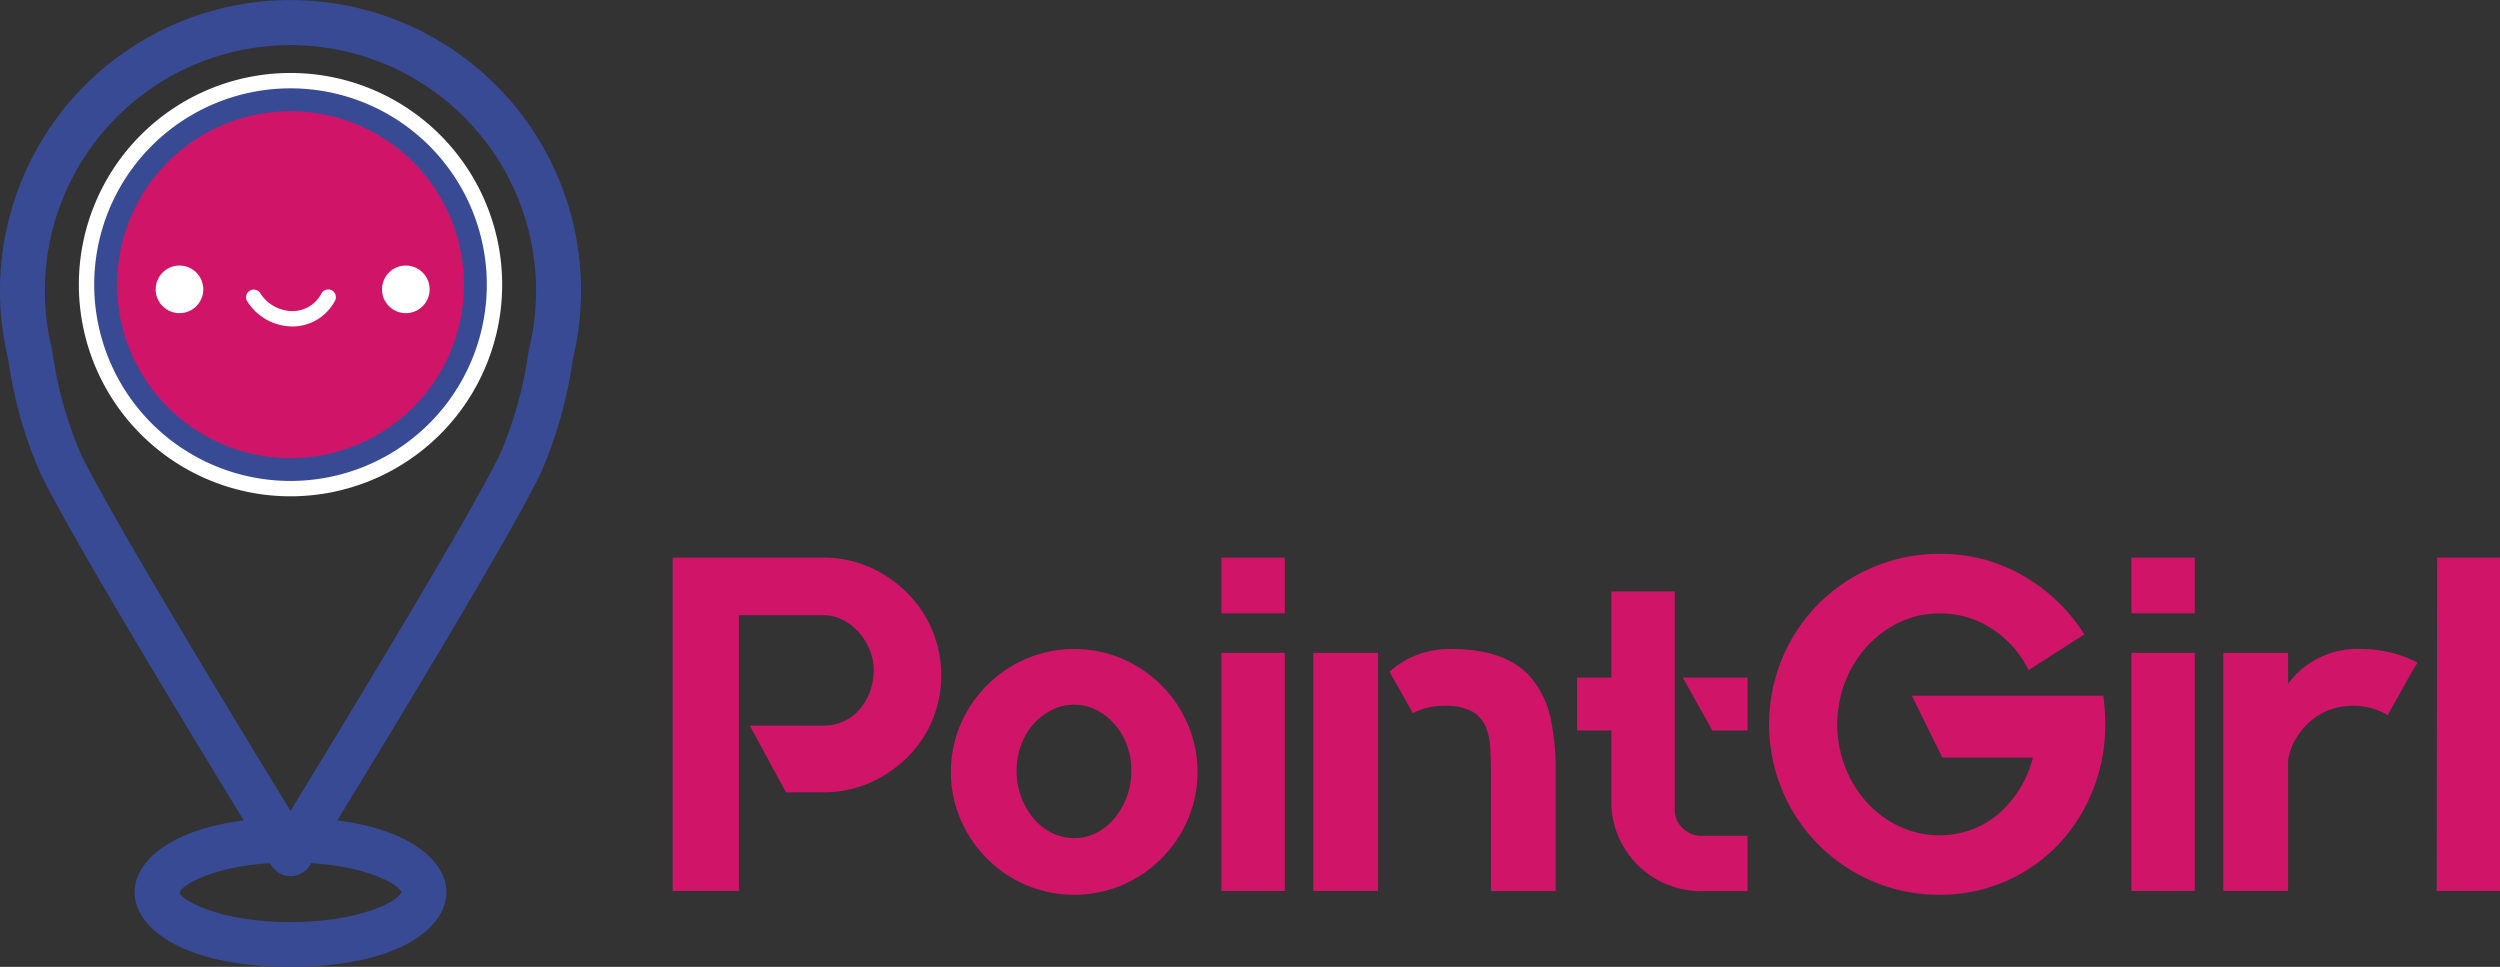 <svg xmlns="http://www.w3.org/2000/svg" width="162.74" height="62.938" viewBox="0 0 162.74 62.938">
  <rect x="0" y="0" width="162.74" height="62.938" fill="#333333" stroke="none"/>
  <g id="logo-02" transform="translate(-248.289 -466.749)">
    <g id="PointGirl">
      <g id="PointGirl-2">
        <g id="Grupo_334" data-name="Grupo 334">
          <path id="Trazado_404" data-name="Trazado 404" d="M304.855,503.651A8,8,0,0,1,307.3,505.3a7.629,7.629,0,0,1,1.658,2.434,7.62,7.62,0,0,1,0,5.951A7.463,7.463,0,0,1,307.3,516.1a8.136,8.136,0,0,1-2.449,1.628,7.4,7.4,0,0,1-2.976.6h-2.418l-2.356-4.34h4.774a3.2,3.2,0,0,0,1.287-.263,2.983,2.983,0,0,0,1.038-.745,3.733,3.733,0,0,0,.7-1.146,3.968,3.968,0,0,0,.264-1.473,3.4,3.4,0,0,0-.264-1.317,4.066,4.066,0,0,0-.7-1.132,3.474,3.474,0,0,0-1.038-.806,2.78,2.78,0,0,0-1.287-.31h-5.487v17.949h-4.309v-21.7h9.8A7.42,7.42,0,0,1,304.855,503.651Z" fill="#d01568"/>
          <path id="Trazado_405" data-name="Trazado 405" d="M318.216,509a7.742,7.742,0,0,1,3.131.636,8.1,8.1,0,0,1,4.262,4.262,7.873,7.873,0,0,1,0,6.2,8.1,8.1,0,0,1-4.262,4.262,8.025,8.025,0,0,1-6.262,0,8.11,8.11,0,0,1-4.263-4.262,7.885,7.885,0,0,1,0-6.2,8.11,8.11,0,0,1,4.263-4.262A7.739,7.739,0,0,1,318.216,509Zm0,12.307a3.122,3.122,0,0,0,1.441-.341,3.784,3.784,0,0,0,1.178-.945,4.7,4.7,0,0,0,.807-1.4,4.924,4.924,0,0,0,.294-1.721,4.747,4.747,0,0,0-.294-1.659,4.285,4.285,0,0,0-.807-1.363,3.988,3.988,0,0,0-1.178-.915,3.122,3.122,0,0,0-1.441-.341,3.215,3.215,0,0,0-1.457.341,3.941,3.941,0,0,0-1.194.915,4.3,4.3,0,0,0-.806,1.363,4.7,4.7,0,0,0-.294,1.659,4.879,4.879,0,0,0,.294,1.721,4.714,4.714,0,0,0,.806,1.4,3.742,3.742,0,0,0,1.194.945A3.215,3.215,0,0,0,318.216,521.306Z" fill="#d01568"/>
          <path id="Trazado_406" data-name="Trazado 406" d="M327.8,503.047h4.123v3.627H327.8Zm0,21.7v-15.5h4.123v15.5Z" fill="#d01568"/>
          <path id="Trazado_407" data-name="Trazado 407" d="M333.778,509.247h4.216v15.5h-4.216Zm14.322,1.8a5.974,5.974,0,0,1,1.116,2.418,16.1,16.1,0,0,1,.341,3.6v7.688h-4.216v-7.708q0-.87-.047-1.663a3.866,3.866,0,0,0-.325-1.4,2.043,2.043,0,0,0-.9-.948,3.728,3.728,0,0,0-1.767-.342,4.441,4.441,0,0,0-2.015.465v.031l-.031-.031-1.519-2.678.031-.031A5.814,5.814,0,0,1,342.8,509Q346.519,509,348.1,511.045Z" fill="#d01568"/>
          <path id="Trazado_408" data-name="Trazado 408" d="M357.307,519.446a1.618,1.618,0,0,0,.511,1.209,1.7,1.7,0,0,0,1.224.5h3.007v3.6h-3.007a5.83,5.83,0,0,1-4.138-1.689,6.027,6.027,0,0,1-1.256-1.845,5.541,5.541,0,0,1-.464-2.263V514.3h-2.232v-3.441h2.232v-5.611h4.123Zm4.742-8.587V514.3h-2.294l-1.922-3.441Z" fill="#d01568"/>
          <path id="Trazado_409" data-name="Trazado 409" d="M385.3,512.967q.031.465.032.93a11.435,11.435,0,0,1-.822,4.325,11.039,11.039,0,0,1-2.263,3.534,10.6,10.6,0,0,1-7.7,3.239,10.877,10.877,0,0,1-4.324-.868,11.018,11.018,0,0,1-5.906-5.905,11.209,11.209,0,0,1,0-8.65,11.017,11.017,0,0,1,5.906-5.9,10.894,10.894,0,0,1,4.324-.868,10.638,10.638,0,0,1,5.472,1.441,11.407,11.407,0,0,1,3.952,3.8l-3.627,2.325a6.766,6.766,0,0,0-2.371-2.681,6.105,6.105,0,0,0-3.426-1.008,5.992,5.992,0,0,0-2.6.574,6.769,6.769,0,0,0-2.107,1.55,7.391,7.391,0,0,0-1.427,2.294,7.729,7.729,0,0,0,0,5.61A7.379,7.379,0,0,0,369.831,519a6.8,6.8,0,0,0,2.107,1.551,6.183,6.183,0,0,0,4.712.2,5.663,5.663,0,0,0,1.767-1.054,7.252,7.252,0,0,0,1.349-1.6,6.984,6.984,0,0,0,.853-2.031h-5.89l-1.984-4.03h12.462Q385.268,512.5,385.3,512.967Z" fill="#d01568"/>
          <path id="Trazado_410" data-name="Trazado 410" d="M387.036,503.047h4.123v3.627h-4.123Zm0,21.7v-15.5h4.123v15.5Z" fill="#d01568"/>
          <path id="Trazado_411" data-name="Trazado 411" d="M405.667,509.867l-.373.62-1.581,2.821-.03-.031a4.453,4.453,0,0,0-3.721-.326,4.134,4.134,0,0,0-1.271.744,4.6,4.6,0,0,0-.945,1.132,3.979,3.979,0,0,0-.512,1.395v8.525h-4.215v-15.5h4.215v2.015A5.568,5.568,0,0,1,402.04,509a7.954,7.954,0,0,1,3.6.868Z" fill="#d01568"/>
          <path id="Trazado_412" data-name="Trazado 412" d="M411.029,503.047v21.7h-4.123l.031-21.7Z" fill="#d01568"/>
        </g>
      </g>
    </g>
    <path id="Trazado_353" data-name="Trazado 353" d="M285.576,490.138a18.912,18.912,0,1,0-36.751,0,28.177,28.177,0,0,0,2.065,7.357c1.857,3.9,9.678,16.788,13.269,22.66-4.855.618-7.106,2.7-7.106,4.673,0,2.339,3.174,4.859,10.148,4.859s10.148-2.52,10.148-4.859c0-1.967-2.254-4.055-7.106-4.673,3.591-5.872,11.412-18.755,13.269-22.66A28.313,28.313,0,0,0,285.576,490.138Zm-11.151,34.693c-.2.553-2.639,1.94-7.222,1.94-4.639,0-7.084-1.42-7.229-1.922.13-.484,2.124-1.676,5.892-1.913l.094.155a1.464,1.464,0,0,0,2.487,0c.016-.029.049-.085.092-.155C272.258,523.165,274.25,524.331,274.425,524.831Zm-20.9-28.587a26.03,26.03,0,0,1-1.83-6.633c-.007-.038-.013-.078-.022-.114a15.988,15.988,0,1,1,31.049,0,.915.915,0,0,0-.022.114,26.081,26.081,0,0,1-1.828,6.629c-1.875,3.938-10.437,18-13.672,23.289-3.237-5.285-11.8-19.346-13.676-23.287Z" fill="#384a93"/>
    <path id="Trazado_354" data-name="Trazado 354" d="M267.2,472a13.278,13.278,0,1,0,13.278,13.278A13.278,13.278,0,0,0,267.2,472Z" fill="#384a93" stroke="#fff" stroke-width="1"/>
    <path id="Trazado_355" data-name="Trazado 355" d="M255.912,485.28a11.29,11.29,0,1,1,11.29,11.29h0A11.3,11.3,0,0,1,255.912,485.28Z" fill="#d01568"/>
    <circle id="Elipse_29" data-name="Elipse 29" cx="1.55" cy="1.55" r="1.55" transform="translate(258.422 484.035)" fill="#fff"/>
    <circle id="Elipse_30" data-name="Elipse 30" cx="1.55" cy="1.55" r="1.55" transform="translate(273.156 484.035)" fill="#fff"/>
    <path id="Trazado_357" data-name="Trazado 357" d="M264.807,486.1A3,3,0,0,0,267.4,487.5a2.63,2.63,0,0,0,2.254-1.409" fill="none" stroke="#fff" stroke-linecap="round" stroke-linejoin="round" stroke-width="1"/>
  </g>
</svg>
